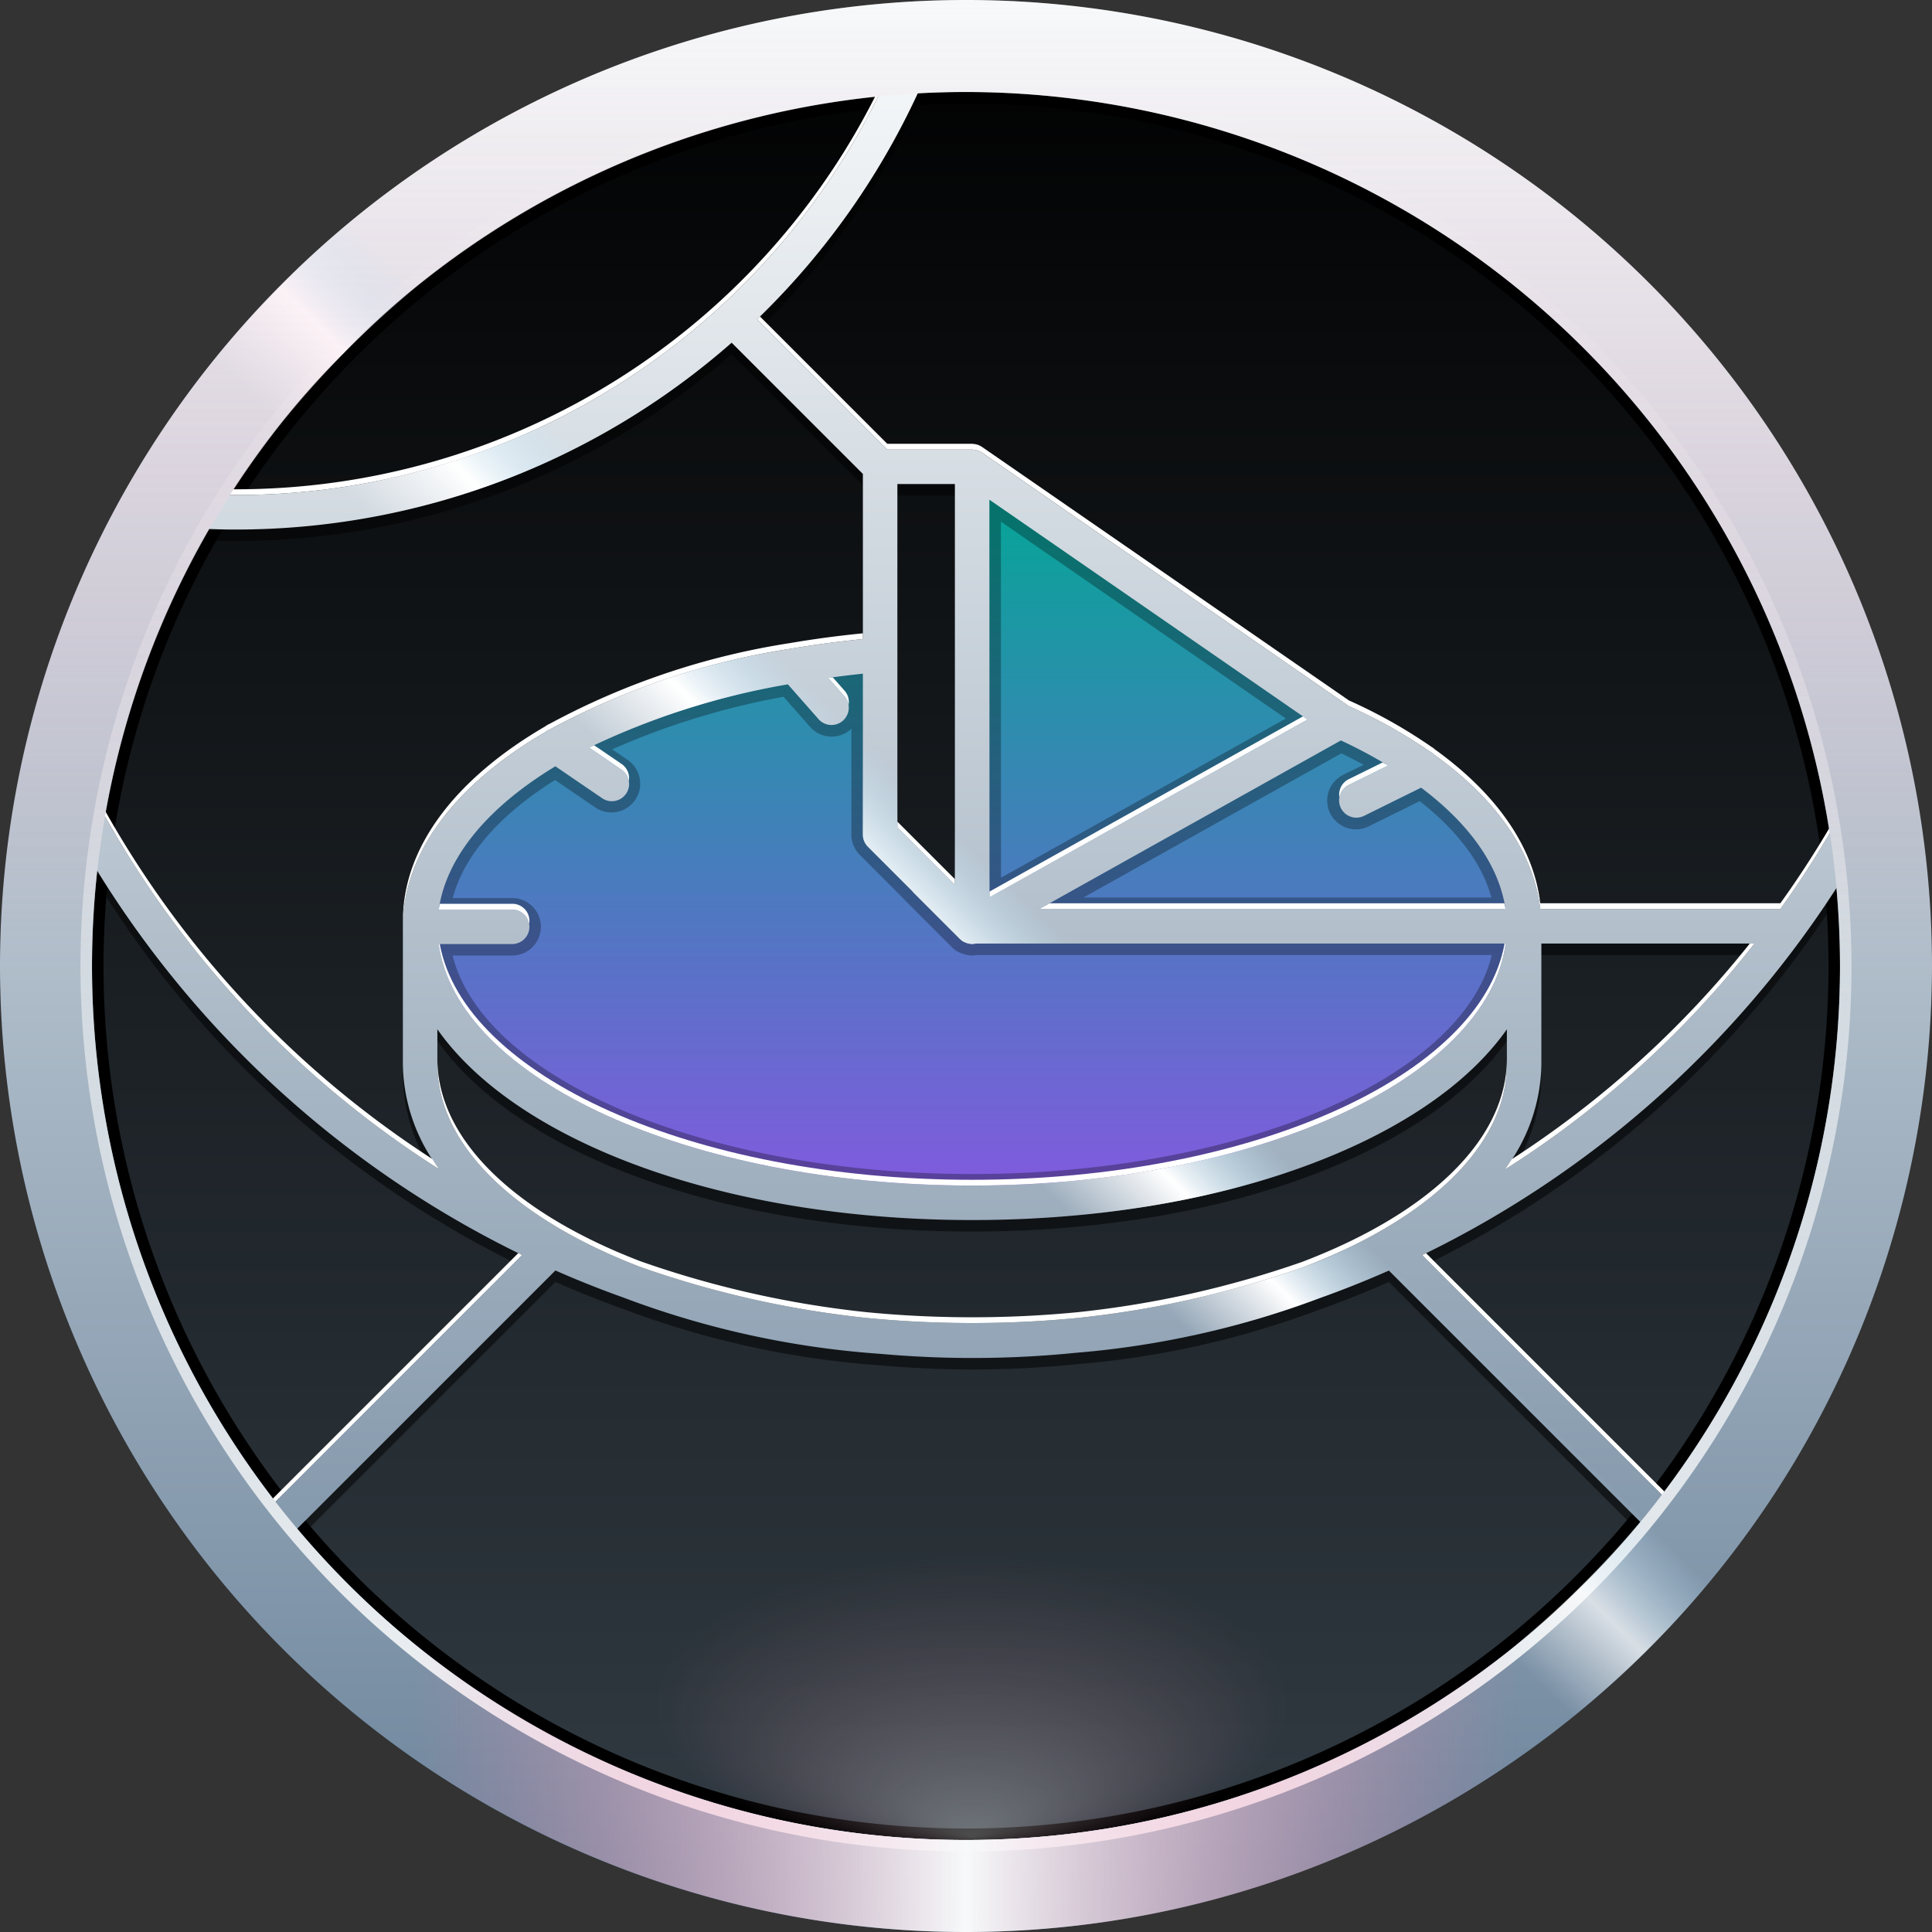 <svg xmlns="http://www.w3.org/2000/svg" xmlns:xlink="http://www.w3.org/1999/xlink" width="168" height="168" viewBox="0 0 168 168"><rect x="0" y="0" width="168" height="168" fill="#333333" stroke="none"/><defs><style>.cls-1{fill:url(#linear-gradient);}.cls-2,.cls-6{opacity:0.3;}.cls-3{fill:url(#radial-gradient);}.cls-4{opacity:0.5;}.cls-5{fill:url(#New_Gradient_Swatch_4);}.cls-7{fill:url(#New_Gradient_Swatch_1);}.cls-8{fill:#fff;}.cls-9{fill:url(#linear-gradient-2);}.cls-10{fill:url(#linear-gradient-3);}.cls-11{fill:url(#linear-gradient-4);}.cls-12{fill:url(#linear-gradient-5);}.cls-13{fill:url(#linear-gradient-6);}.cls-14{fill:url(#linear-gradient-7);}.cls-15{fill:url(#linear-gradient-8);}.cls-16{fill:url(#linear-gradient-9);}.cls-17{opacity:0.7;fill:url(#linear-gradient-10);}.cls-18{fill:url(#linear-gradient-11);}.cls-19{opacity:0.4;fill:url(#linear-gradient-12);}</style><linearGradient id="linear-gradient" x1="84" y1="168" x2="84" gradientUnits="userSpaceOnUse"><stop offset="0" stop-color="#333d45"/><stop offset="0.999"/></linearGradient><radialGradient id="radial-gradient" cx="-477.161" cy="1931.346" fy="1949.401" r="20.267" gradientTransform="translate(1038.855 -1668.831) scale(2 0.938)" gradientUnits="userSpaceOnUse"><stop offset="0" stop-color="#fff"/><stop offset="0.68" stop-color="#e78bad" stop-opacity="0"/></radialGradient><linearGradient id="New_Gradient_Swatch_4" x1="84.533" y1="104.591" x2="84.533" y2="40.591" gradientUnits="userSpaceOnUse"><stop offset="0" stop-color="#8359df"/><stop offset="1" stop-color="#00a894"/></linearGradient><linearGradient id="New_Gradient_Swatch_1" x1="84.533" y1="166.046" x2="84.533" y2="3.046" gradientUnits="userSpaceOnUse"><stop offset="0" stop-color="#688199"/><stop offset="1" stop-color="#f7f9fa"/></linearGradient><linearGradient id="linear-gradient-2" x1="16.563" y1="40.785" x2="39.986" y2="17.362" gradientUnits="userSpaceOnUse"><stop offset="0.25" stop-color="#f7f9fa" stop-opacity="0"/><stop offset="0.5" stop-color="#fff"/><stop offset="0.75" stop-color="#bee6fa" stop-opacity="0"/></linearGradient><linearGradient id="linear-gradient-3" x1="61.969" y1="86.191" x2="85.392" y2="62.768" xlink:href="#linear-gradient-2"/><linearGradient id="linear-gradient-4" x1="88.009" y1="112.231" x2="111.432" y2="88.808" xlink:href="#linear-gradient-2"/><linearGradient id="linear-gradient-5" x1="26.341" y1="50.563" x2="49.764" y2="27.14" xlink:href="#linear-gradient-2"/><linearGradient id="linear-gradient-6" x1="110.323" y1="134.544" x2="133.745" y2="111.121" xlink:href="#linear-gradient-2"/><linearGradient id="linear-gradient-7" x1="84" y1="168" x2="84" y2="0" xlink:href="#New_Gradient_Swatch_1"/><linearGradient id="linear-gradient-8" x1="84" y1="161" x2="84" y2="7" gradientUnits="userSpaceOnUse"><stop offset="0" stop-color="#f7f9fa"/><stop offset="1" stop-color="#f7f9fa" stop-opacity="0"/></linearGradient><linearGradient id="linear-gradient-9" x1="36" y1="155.436" x2="132" y2="155.436" gradientUnits="userSpaceOnUse"><stop offset="0" stop-color="#e8749f" stop-opacity="0"/><stop offset="0.5" stop-color="#f7f9fa"/><stop offset="1" stop-color="#e8749f" stop-opacity="0"/></linearGradient><linearGradient id="linear-gradient-10" x1="127.736" y1="151.958" x2="151.159" y2="128.535" xlink:href="#linear-gradient-2"/><linearGradient id="linear-gradient-11" x1="16.043" y1="40.264" x2="39.465" y2="16.841" xlink:href="#linear-gradient-2"/><linearGradient id="linear-gradient-12" x1="84" y1="84" x2="84" gradientUnits="userSpaceOnUse"><stop offset="0" stop-color="#e8749f" stop-opacity="0"/><stop offset="1" stop-color="#f7f9fa"/></linearGradient></defs><g id="Layer_2" data-name="Layer 2"><g id="Layer_1-2" data-name="Layer 1"><path id="base_bkgd" data-name="base bkgd" class="cls-1" d="M84,168a84,84,0,1,1,84-84A84.095,84.095,0,0,1,84,168Z"/><g id="border_shadow" data-name="border shadow"><path d="M84,9A75,75,0,1,1,9,84,75.085,75.085,0,0,1,84,9m0-1a76,76,0,1,0,76,76A76.086,76.086,0,0,0,84,8Z"/></g><g id="elipse" class="cls-2"><ellipse class="cls-3" cx="84.533" cy="141.806" rx="40.533" ry="19"/></g><path class="cls-4" d="M164.5,69.845l.017-.033-.104-.514c-.274-1.353-.591-2.688-.931-4.013-.034-.131-.072-.26-.107-.391q-.443-1.69-.953-3.35c-.066-.214-.137-.425-.205-.638q-.489-1.539-1.034-3.049c-.085-.234-.172-.467-.259-.7q-.552-1.48-1.158-2.931c-.095-.228-.19-.456-.287-.683q-.629-1.467-1.313-2.901c-.096-.202-.189-.406-.287-.607q-.73-1.5-1.52-2.962c-.08-.148-.155-.299-.236-.447-.609-1.114-1.238-2.215-1.897-3.295l-.01-.017q-.982-1.611-2.034-3.17c-.285-.424-.589-.835-.882-1.252-.39-.554-.775-1.111-1.178-1.655-.469-.634-.955-1.253-1.441-1.874-.232-.294-.459-.592-.694-.883-.59-.732-1.197-1.449-1.811-2.16-.122-.14-.242-.282-.365-.421A81.311,81.311,0,0,0,84.533,4.046c-.871,0-1.732.039-2.596.066l.001-.002-.067.004A80.926,80.926,0,0,0,44.47,14.616q-.557.314-1.108.638c-.505.297-1.011.591-1.509.898q-1.224.753-2.418,1.552c-.337.225-.671.455-1.005.685q-1.157.795-2.287,1.628c-.142.104-.287.205-.428.311-.914.685-1.809,1.395-2.694,2.118q-.286.234-.569.469c-.898.748-1.786,1.511-2.653,2.299-.049.044-.096.09-.144.135q-1.23,1.123-2.414,2.301c-.171.169-.344.338-.513.509q-1.175,1.185-2.306,2.418c-.204.223-.402.452-.604.677q-.826.925-1.626,1.877c-.26.309-.523.616-.779.929q-.897,1.1-1.758,2.236c-.359.472-.708.951-1.056,1.43q-.382.526-.755,1.06-1.208,1.719-2.331,3.5c-.026.041-.052.081-.078.122q-.648,1.035-1.264,2.091c-.016.027-.033.054-.049.081l-1.207,2.068.018.002c-.356.653-.685,1.322-1.023,1.985-.143.279-.289.555-.429.836-.372.75-.726,1.509-1.075,2.272-.167.365-.335.729-.496,1.096q-.491,1.115-.947,2.248-.233.576-.456,1.155-.448,1.157-.863,2.33c-.125.355-.243.712-.362,1.069-.28.834-.554,1.67-.808,2.516-.076.254-.144.511-.218.766-.653,2.257-1.22,4.549-1.679,6.881l-.002.008A81.5,81.5,0,1,0,164.5,69.845ZM84.545,7.085a78.667,78.667,0,0,1,58.854,26.609c.102.116.202.234.303.35q.929,1.061,1.823,2.155c.208.256.408.52.612.779.493.622.986,1.244,1.461,1.882.68.916,1.345,1.844,1.985,2.79.076.112.147.23.222.343.607.906,1.198,1.823,1.768,2.755.114.185.22.376.332.562.522.871,1.032,1.75,1.521,2.643.112.204.218.41.328.615q.716,1.335,1.384,2.699c.099.204.197.409.294.613q.665,1.396,1.278,2.821c.08.187.161.374.24.561q.63,1.502,1.198,3.033c.052.141.107.279.158.42q.629,1.725,1.182,3.486l.011.033q1.095,3.513,1.856,7.165a87.509,87.509,0,0,1-6.54,10.646H133.935c-.564-4.876-3.777-9.513-9.181-13.394a1.507,1.507,0,0,0-.305-.224,43.913,43.913,0,0,0-7.146-4.016L85.386,40.357l-.007-.003a1.493,1.493,0,0,0-.327-.165c-.029-.011-.059-.019-.089-.027a1.486,1.486,0,0,0-.276-.055c-.033-.003-.065-.009-.098-.01-.019-.001-.037-.006-.056-.006H77.154L65.833,28.77A65.615,65.615,0,0,0,80.659,7.19C81.948,7.126,83.243,7.085,84.545,7.085ZM44.533,80.091H38.152c.661-4.62,4.342-8.946,10.14-12.457l4.069,2.777a1.5,1.5,0,0,0,1.691-2.478L51.234,66.01a64.615,64.615,0,0,1,17.278-5.504l2.681,3.041a1.5,1.5,0,0,0,2.25-1.984L72.02,59.948c.993-.136,1.994-.262,3.013-.366V73.569a1.501,1.501,0,0,0,.44,1.061L79.33,78.487a1.582,1.582,0,0,0,.143.165l3.991,3.991.002.002.007.007c.007.007.017.01.024.017a1.511,1.511,0,0,0,.278.216c.019.011.04.015.059.025.043.022.087.037.132.055a1.469,1.469,0,0,0,.293.09,1.441,1.441,0,0,0,.145.019c.043.004.086.017.129.017a1.437,1.437,0,0,0,.188-.024c.041-.005.081-.007.122-.015l.019-.006h46.065c-1.557,11.73-21.764,21.045-46.392,21.045-24.597,0-44.783-9.291-46.385-21h6.385a1.5,1.5,0,0,0,0-3Zm33.5-7.144V43.091h5v34.856Zm8.001-28.496L113.7,63.57l-10.657,5.957L86.044,79.028ZM116.6,65.386a43.486,43.486,0,0,1,4.1,2.18l-3.421,1.69a1.5,1.5,0,1,0,1.329,2.69l4.965-2.453c4.231,3.173,6.789,6.806,7.344,10.553H90.372ZM84.533,107.091c21.642,0,39.626-6.81,46.5-16.588v3.043c0,7.17-6.975,13.562-17.805,17.685a86.473,86.473,0,0,1-19.5,4.371c-2.973.29-6.047.444-9.195.444-3.12,0-6.167-.152-9.117-.437a86.481,86.481,0,0,1-19.752-4.444c-10.731-4.125-17.632-10.488-17.632-17.619V90.503C44.908,100.281,62.891,107.091,84.533,107.091Zm49.5-13.545v-10.5h18.531a86.217,86.217,0,0,1-21.72,19.662A15.471,15.471,0,0,0,134.033,93.546ZM19.459,41.723c.061-.091.125-.181.187-.272A79.029,79.029,0,0,1,67.582,8.949c.021-.004.042-.01.064-.014,1.022-.227,2.051-.43,3.085-.616.263-.047.528-.087.792-.131.643-.109,1.29-.207,1.938-.3.469-.066.937-.134,1.407-.191.353-.044.709-.078,1.063-.118.451-.049.901-.102,1.354-.144A62.277,62.277,0,0,1,20.397,44.046c-.774,0-1.567-.019-2.41-.056C18.467,43.227,18.954,42.469,19.459,41.723Zm-9.188,18.433c.097-.283.188-.569.289-.851.272-.765.562-1.52.857-2.272.142-.361.281-.724.428-1.083.294-.721.602-1.434.917-2.143q.244-.55.496-1.096.496-1.07,1.019-2.124c.16-.319.324-.634.488-.951.386-.746.777-1.489,1.185-2.221.097-.174.2-.345.298-.518,1.512.1,2.857.15,4.148.15A65.299,65.299,0,0,0,63.622,30.801L75.033,42.212V56.572q-3.131.309-6.096.809a1.604,1.604,0,0,0-.199.034,64.768,64.768,0,0,0-20.956,7.033,1.477,1.477,0,0,0-.357.208c-7.762,4.519-12.393,10.462-12.393,16.936V93.546a15.461,15.461,0,0,0,3.169,9.136A86.504,86.504,0,0,1,7.722,69.38,77.769,77.769,0,0,1,10.271,60.156Zm-4.238,25.39A78.789,78.789,0,0,1,6.88,74.074a89.238,89.238,0,0,0,38.52,36.058L22.265,133.268A78.082,78.082,0,0,1,6.033,85.546Zm78.5,78.5A78.367,78.367,0,0,1,24.14,135.634l24.158-24.158q2.891,1.276,5.88,2.343a78.605,78.605,0,0,0,22.33,4.904c2.655.236,5.334.363,8.036.363q4.555,0,9.021-.453a78.146,78.146,0,0,0,21.097-4.723q3.105-1.104,6.112-2.427l24.151,24.151A78.368,78.368,0,0,1,84.533,164.046Zm62.269-30.779-23.128-23.128a89.239,89.239,0,0,0,38.517-36.034,78.236,78.236,0,0,1-15.389,59.162Z"/><path class="cls-5" d="M116.532,62.707l.001-.002-32-22.114v40l-4-4v-.022l-4-4V56.935c-22.698,1.905-40,11.766-40,23.656,0,13.255,21.49,24,48,24s48-10.745,48-24C132.533,73.484,126.35,67.102,116.532,62.707Z"/><path class="cls-6" d="M84.533,104.591c26.51,0,48-10.745,48-24,0-7.107-6.183-13.49-16.001-17.884l.001-.002-32-22.114v40l-4-4v-.022l-4-4V56.935c-22.698,1.905-40,11.766-40,23.656C36.533,93.846,58.024,104.591,84.533,104.591Zm32.105-39.081q.977.469,1.936.99l-1.739.859a2.5,2.5,0,1,0,2.215,4.482l4.407-2.177c3.313,2.597,5.443,5.465,6.23,8.381H94.211Zm-4.828-3.03L87.044,76.325,87.035,45.36ZM74.033,59.698v.021l-.018-.02Zm-29.5,18.393h-5.16c.962-3.672,4.008-7.193,8.891-10.265l3.533,2.411a2.501,2.501,0,0,0,2.819-4.131l-1.384-.944a65.727,65.727,0,0,1,14.905-4.571l2.306,2.616a2.5,2.5,0,0,0,3.529.222c.021-.019.042-.037.061-.057v9.196a2.517,2.517,0,0,0,.733,1.768l3.813,3.814a2.572,2.572,0,0,0,.187.208l4.096,4.093.026.016a2.47,2.47,0,0,0,.387.284l.117.061s.138.056.19.075a2.412,2.412,0,0,0,.5.151,1.688,1.688,0,0,0,.194.025l.166.026h.092a2.138,2.138,0,0,0,.341-.035l.082-.01h44.765c-2.632,10.768-22.035,19.045-45.188,19.045-23.103,0-42.499-8.257-45.175-19h5.175a2.5,2.5,0,0,0,0-5Z"/><path class="cls-7" d="M164.5,68.845l.017-.033-.104-.514c-.274-1.353-.591-2.688-.931-4.013-.034-.131-.072-.26-.107-.391q-.443-1.69-.953-3.35c-.066-.214-.137-.425-.205-.638q-.489-1.539-1.034-3.049c-.085-.234-.172-.467-.259-.7q-.552-1.48-1.158-2.931c-.095-.228-.19-.456-.287-.683q-.629-1.467-1.313-2.901c-.096-.202-.189-.406-.287-.607q-.73-1.5-1.52-2.962c-.08-.148-.155-.299-.236-.447-.609-1.114-1.238-2.215-1.897-3.295l-.01-.017q-.982-1.611-2.034-3.17c-.285-.424-.589-.835-.882-1.252-.39-.554-.775-1.111-1.178-1.655-.469-.634-.955-1.253-1.441-1.874-.232-.294-.459-.592-.694-.883-.59-.732-1.197-1.449-1.811-2.16-.122-.14-.242-.282-.365-.421A81.311,81.311,0,0,0,84.533,3.046c-.871,0-1.732.039-2.596.066l.001-.002-.067.004A80.926,80.926,0,0,0,44.47,13.616q-.557.314-1.108.638c-.505.297-1.011.591-1.509.898q-1.224.753-2.418,1.552c-.337.225-.671.455-1.005.685q-1.157.795-2.287,1.628c-.142.104-.287.205-.428.311-.914.685-1.809,1.395-2.694,2.118q-.286.234-.569.469c-.898.748-1.786,1.511-2.653,2.299-.049.044-.096.09-.144.135q-1.23,1.123-2.414,2.301c-.171.169-.344.338-.513.509q-1.175,1.185-2.306,2.418c-.204.223-.402.452-.604.677q-.826.925-1.626,1.877c-.26.309-.523.616-.779.929q-.897,1.1-1.758,2.236c-.359.472-.708.951-1.056,1.43q-.382.526-.755,1.06-1.208,1.719-2.331,3.5c-.026.041-.052.081-.078.122q-.648,1.035-1.264,2.091c-.016.027-.033.054-.049.081l-1.207,2.068.018.002c-.356.653-.685,1.322-1.023,1.985-.143.279-.289.555-.429.836-.372.75-.726,1.509-1.075,2.272-.167.365-.335.729-.496,1.096q-.491,1.115-.947,2.248-.233.576-.456,1.155-.448,1.157-.863,2.33c-.125.355-.243.712-.362,1.069-.28.834-.554,1.67-.808,2.516-.076.254-.144.511-.218.766-.653,2.257-1.22,4.549-1.679,6.881l-.002.008A81.5,81.5,0,1,0,164.5,68.845ZM84.545,6.085a78.667,78.667,0,0,1,58.854,26.609c.102.116.202.234.303.35q.929,1.061,1.823,2.155c.208.256.408.52.612.779.493.622.986,1.244,1.461,1.882.68.916,1.345,1.844,1.985,2.79.076.112.147.23.222.343.607.906,1.198,1.823,1.768,2.755.114.185.22.376.332.562.522.871,1.032,1.75,1.521,2.643.112.204.218.41.328.615q.716,1.335,1.384,2.699c.099.204.197.409.294.613q.665,1.396,1.278,2.821c.08.187.161.374.24.561q.63,1.502,1.198,3.033c.052.141.107.279.158.42q.629,1.725,1.182,3.486l.011.033q1.095,3.513,1.856,7.165a87.509,87.509,0,0,1-6.54,10.646H133.935c-.564-4.876-3.777-9.513-9.181-13.394a1.507,1.507,0,0,0-.305-.224,43.913,43.913,0,0,0-7.146-4.016L85.386,39.357l-.007-.003a1.493,1.493,0,0,0-.327-.165c-.029-.011-.059-.019-.089-.027a1.486,1.486,0,0,0-.276-.055c-.033-.003-.065-.009-.098-.01-.019-.001-.037-.006-.056-.006H77.154L65.833,27.77A65.615,65.615,0,0,0,80.659,6.19C81.948,6.126,83.243,6.085,84.545,6.085ZM44.533,79.091H38.152c.661-4.62,4.342-8.946,10.14-12.457l4.069,2.777a1.5,1.5,0,0,0,1.691-2.478L51.234,65.01a64.615,64.615,0,0,1,17.278-5.504l2.681,3.041a1.5,1.5,0,0,0,2.25-1.984L72.02,58.948c.993-.136,1.994-.262,3.013-.366V72.569a1.501,1.501,0,0,0,.44,1.061L79.33,77.487a1.582,1.582,0,0,0,.143.165l3.991,3.991.002.002.007.007c.007.007.017.01.024.017a1.511,1.511,0,0,0,.278.216c.019.011.04.015.059.025.043.022.087.037.132.055a1.469,1.469,0,0,0,.293.09,1.441,1.441,0,0,0,.145.019c.043.004.086.017.129.017a1.437,1.437,0,0,0,.188-.024c.041-.005.081-.007.122-.015l.019-.006h46.065c-1.557,11.73-21.764,21.045-46.392,21.045-24.597,0-44.783-9.291-46.385-21h6.385a1.5,1.5,0,0,0,0-3Zm33.5-7.144V42.091h5v34.856Zm8.001-28.496L113.7,62.57l-10.657,5.957L86.044,78.028ZM116.6,64.386a43.486,43.486,0,0,1,4.1,2.18l-3.421,1.69a1.5,1.5,0,1,0,1.329,2.69l4.965-2.453c4.231,3.173,6.789,6.806,7.344,10.553H90.372ZM84.533,106.091c21.642,0,39.626-6.81,46.5-16.588v3.043c0,7.17-6.975,13.562-17.805,17.685a86.473,86.473,0,0,1-19.5,4.371c-2.973.29-6.047.444-9.195.444-3.12,0-6.167-.152-9.117-.437a86.481,86.481,0,0,1-19.752-4.444c-10.731-4.125-17.632-10.488-17.632-17.619V89.503C44.908,99.281,62.891,106.091,84.533,106.091Zm49.5-13.545v-10.5h18.531a86.217,86.217,0,0,1-21.72,19.662A15.471,15.471,0,0,0,134.033,92.546ZM19.459,40.723c.061-.091.125-.181.187-.272A79.029,79.029,0,0,1,67.582,7.949c.021-.004.042-.01.064-.014,1.022-.227,2.051-.43,3.085-.616.263-.047.528-.087.792-.131.643-.109,1.29-.207,1.938-.3.469-.066.937-.134,1.407-.191.353-.044.709-.078,1.063-.118.451-.049.901-.102,1.354-.144A62.277,62.277,0,0,1,20.397,43.046c-.774,0-1.567-.019-2.41-.056C18.467,42.227,18.954,41.469,19.459,40.723Zm-9.188,18.433c.097-.283.188-.569.289-.851.272-.765.562-1.52.857-2.272.142-.361.281-.724.428-1.083.294-.721.602-1.434.917-2.143q.244-.55.496-1.096.496-1.07,1.019-2.124c.16-.319.324-.634.488-.951.386-.746.777-1.489,1.185-2.221.097-.174.2-.345.298-.518,1.512.1,2.857.15,4.148.15A65.299,65.299,0,0,0,63.622,29.801L75.033,41.212V55.572q-3.131.309-6.096.809a1.604,1.604,0,0,0-.199.034,64.768,64.768,0,0,0-20.956,7.033,1.477,1.477,0,0,0-.357.208c-7.762,4.519-12.393,10.462-12.393,16.936V92.546a15.461,15.461,0,0,0,3.169,9.136A86.504,86.504,0,0,1,7.722,68.38,77.769,77.769,0,0,1,10.271,59.156Zm-4.238,25.39A78.789,78.789,0,0,1,6.88,73.074a89.238,89.238,0,0,0,38.52,36.058L22.265,132.268A78.082,78.082,0,0,1,6.033,84.546Zm78.5,78.5A78.367,78.367,0,0,1,24.14,134.634l24.158-24.158q2.891,1.276,5.88,2.343a78.605,78.605,0,0,0,22.33,4.904c2.655.236,5.334.363,8.036.363q4.555,0,9.021-.453a78.146,78.146,0,0,0,21.097-4.723q3.105-1.104,6.112-2.427l24.151,24.151A78.368,78.368,0,0,1,84.533,163.046Zm62.269-30.779-23.128-23.128a89.239,89.239,0,0,0,38.517-36.034,78.236,78.236,0,0,1-15.389,59.162Z"/><g id="top_highlight" data-name="top highlight"><polygon class="cls-8" points="86.044 78.028 103.043 68.527 113.7 62.57 113.3 62.293 103.043 68.027 86.044 77.528 86.034 43.452 86.034 43.452 86.044 78.028"/><path class="cls-8" d="M131.033,92.546v-.5c0,7.17-6.975,13.562-17.805,17.685a86.473,86.473,0,0,1-19.5,4.371c-2.973.29-6.047.444-9.195.444-3.12,0-6.167-.152-9.117-.437a86.481,86.481,0,0,1-19.752-4.444c-10.731-4.125-17.632-10.488-17.632-17.619v.5c0,7.131,6.901,13.494,17.632,17.619a86.481,86.481,0,0,0,19.752,4.444c2.95.285,5.997.437,9.117.437,3.147,0,6.221-.154,9.195-.444a86.473,86.473,0,0,0,19.5-4.371C124.058,106.108,131.033,99.716,131.033,92.546Z"/><path class="cls-8" d="M116.47,69.343a1.495,1.495,0,0,1,.809-1.087l3.421-1.69c-.151-.091-.317-.177-.471-.267l-2.95,1.457A1.495,1.495,0,0,0,116.47,69.343Z"/><path class="cls-8" d="M131.461,100.8c-.197.305-.398.609-.616.909a86.217,86.217,0,0,0,21.72-19.662h-.41A86.202,86.202,0,0,1,131.461,100.8Z"/><path class="cls-8" d="M90.372,79.046h40.545c-.025-.168-.075-.333-.108-.5H91.266Z"/><path class="cls-8" d="M124.005,108.971c-.111.055-.22.114-.332.169l23.128,23.128a78.082,78.082,0,0,0,16.231-47.721c0-.088-.005-.176-.005-.264a78.082,78.082,0,0,1-16.227,47.485Z"/><path class="cls-8" d="M77.154,39.091h7.379c.019,0,.037.005.056.006.033.001.065.006.098.01a1.486,1.486,0,0,1,.276.055c.03.009.059.017.089.027a1.493,1.493,0,0,1,.327.165l.007.003,31.916,22.055a43.913,43.913,0,0,1,7.146,4.016,1.507,1.507,0,0,1,.305.224c5.404,3.881,8.617,8.518,9.181,13.394h20.881a87.509,87.509,0,0,0,6.54-10.646c-.025-.117-.057-.232-.082-.35a87.541,87.541,0,0,1-6.459,10.495H133.935c-.564-4.876-3.777-9.513-9.181-13.394a1.507,1.507,0,0,0-.305-.224,43.913,43.913,0,0,0-7.146-4.016L85.386,38.857l-.007-.003a1.493,1.493,0,0,0-.327-.165c-.029-.011-.059-.019-.089-.027a1.486,1.486,0,0,0-.276-.055c-.033-.003-.065-.009-.098-.01-.019-.001-.037-.006-.056-.006H77.154L66.081,27.518c-.084.082-.164.17-.248.251Z"/><path class="cls-8" d="M84.533,162.546a78.357,78.357,0,0,1-60.163-28.143l-.23.231a78.392,78.392,0,0,0,120.786,0l-.23-.231A78.357,78.357,0,0,1,84.533,162.546Z"/><path class="cls-8" d="M4.572,68.812l.002-.008c.459-2.332,1.026-4.624,1.679-6.881.074-.255.142-.512.218-.766.254-.845.528-1.682.808-2.516.12-.357.238-.714.362-1.069q.413-1.174.863-2.33.224-.58.456-1.155.458-1.132.947-2.248c.162-.367.329-.731.496-1.096.349-.763.703-1.522,1.075-2.272.14-.281.286-.557.429-.836.339-.664.667-1.333,1.023-1.985l-.018-.002L14.12,43.58c.016-.027.033-.054.049-.081q.618-1.055,1.264-2.091c.026-.041.053-.081.078-.122q1.121-1.782,2.331-3.5.374-.533.755-1.06c.349-.48.698-.959,1.056-1.43q.862-1.135,1.758-2.236c.256-.313.518-.62.779-.929q.8-.952,1.626-1.877c.202-.225.4-.454.604-.677q1.129-1.236,2.306-2.418c.17-.171.342-.339.513-.509q1.186-1.175,2.414-2.301c.049-.044.096-.09.144-.135.867-.788,1.754-1.551,2.653-2.299q.284-.236.569-.469c.885-.723,1.781-1.434,2.694-2.118.141-.106.286-.206.428-.311q1.129-.835,2.287-1.628c.334-.23.668-.46,1.005-.685q1.197-.796,2.418-1.552c.498-.307,1.004-.602,1.509-.898q.552-.323,1.108-.638A80.926,80.926,0,0,1,81.871,3.114l.067-.004-.001.002c.864-.027,1.726-.066,2.596-.066a81.311,81.311,0,0,1,61.278,27.855c.123.139.243.281.365.421.615.71,1.221,1.428,1.811,2.16.235.291.463.588.694.883.486.62.973,1.239,1.441,1.874.403.543.788,1.101,1.178,1.655.293.418.596.829.882,1.252q1.053,1.559,2.034,3.17l.01.017c.658,1.081,1.288,2.181,1.897,3.295.081.148.156.299.236.447q.789,1.463,1.52,2.962c.098.201.191.405.287.607q.684,1.435,1.313,2.901c.097.227.192.455.287.683q.606,1.451,1.158,2.931c.087.233.174.465.259.7q.547,1.51,1.034,3.049c.068.213.139.424.205.638q.512,1.659.953,3.35c.034.131.073.26.107.391.34,1.325.656,2.66.931,4.013l.104.514-.017.033a81.577,81.577,0,0,1,1.527,15.449c0-.083.006-.164.006-.247A81.54,81.54,0,0,0,164.5,68.345l.017-.033-.104-.514c-.274-1.353-.591-2.688-.931-4.013-.034-.131-.072-.26-.107-.391q-.443-1.69-.953-3.35c-.066-.214-.137-.425-.205-.638q-.489-1.539-1.034-3.049c-.085-.234-.172-.467-.259-.7q-.552-1.48-1.158-2.931c-.095-.228-.19-.456-.287-.683q-.629-1.467-1.313-2.901c-.096-.202-.189-.406-.287-.607q-.73-1.5-1.52-2.962c-.08-.148-.155-.299-.236-.447-.609-1.114-1.238-2.215-1.897-3.295l-.01-.017q-.982-1.611-2.034-3.17c-.285-.424-.589-.835-.882-1.252-.39-.554-.775-1.111-1.178-1.655-.469-.634-.955-1.253-1.441-1.874-.232-.294-.459-.592-.694-.883-.59-.732-1.197-1.449-1.811-2.16-.122-.14-.242-.282-.365-.421A81.311,81.311,0,0,0,84.533,2.546c-.871,0-1.732.039-2.596.066l.001-.002-.067.004A80.926,80.926,0,0,0,44.47,13.116q-.557.314-1.108.638c-.505.297-1.011.591-1.509.898q-1.224.753-2.418,1.552c-.337.225-.671.455-1.005.685q-1.157.795-2.287,1.628c-.142.104-.287.205-.428.311-.914.685-1.809,1.395-2.694,2.118q-.286.234-.569.469c-.898.748-1.786,1.511-2.653,2.299-.049.044-.096.09-.144.135q-1.23,1.123-2.414,2.301c-.171.169-.344.338-.513.509q-1.175,1.185-2.306,2.418c-.204.223-.402.452-.604.677q-.826.925-1.626,1.877c-.26.309-.523.616-.779.929q-.897,1.1-1.758,2.236c-.359.472-.708.951-1.056,1.43q-.382.526-.755,1.06-1.208,1.719-2.331,3.5c-.026.041-.052.081-.078.122q-.648,1.035-1.264,2.091c-.016.027-.033.054-.049.081l-1.207,2.068.018.002c-.356.653-.685,1.322-1.023,1.985-.143.279-.289.555-.429.836-.372.75-.726,1.509-1.075,2.272-.167.365-.335.729-.496,1.096q-.491,1.115-.947,2.248-.233.576-.456,1.155-.448,1.157-.863,2.33c-.125.355-.243.712-.362,1.069-.28.834-.554,1.67-.808,2.516-.076.254-.144.511-.218.766-.653,2.257-1.22,4.549-1.679,6.881l-.002.008A81.558,81.558,0,0,0,3.033,84.046c0,.083.006.165.006.247A81.576,81.576,0,0,1,4.572,68.812Z"/><path class="cls-8" d="M38.202,101.683c-.215-.296-.413-.597-.607-.899A86.5,86.5,0,0,1,7.802,68.028c-.025.118-.055.234-.08.352A86.504,86.504,0,0,0,38.202,101.683Z"/><path class="cls-8" d="M20.397,43.046A62.277,62.277,0,0,0,77.286,6.435c-.084.008-.167.018-.251.027A62.269,62.269,0,0,1,20.397,42.546c-.674,0-1.369-.017-2.092-.045-.104.164-.214.325-.317.489C18.83,43.028,19.623,43.046,20.397,43.046Z"/><path class="cls-8" d="M22.265,132.268l23.136-23.136c-.112-.054-.22-.114-.332-.168L22.265,131.768A78.082,78.082,0,0,1,6.038,84.282c0,.088-.005.176-.005.264A78.082,78.082,0,0,0,22.265,132.268Z"/><path class="cls-8" d="M73.443,60.562a1.49,1.49,0,0,1,.348.736,1.491,1.491,0,0,0-.348-1.236l-1.025-1.163c-.131.018-.267.03-.398.048Z"/><path class="cls-8" d="M47.426,63.155c-7.762,4.519-12.393,10.462-12.393,16.936v.5c0-6.474,4.631-12.417,12.393-16.936a1.477,1.477,0,0,1,.357-.208,64.768,64.768,0,0,1,20.956-7.033,1.604,1.604,0,0,1,.199-.034q2.962-.498,6.096-.809v-.5q-3.131.309-6.096.809a1.604,1.604,0,0,0-.199.034,64.768,64.768,0,0,0-20.956,7.033A1.477,1.477,0,0,0,47.426,63.155Z"/><path class="cls-8" d="M44.533,79.091a1.497,1.497,0,0,1,1.475,1.25,1.478,1.478,0,0,0-1.475-1.75h-6.289c-.032.167-.068.333-.092.5Z"/><polygon class="cls-8" points="83.033 76.947 83.033 76.447 78.033 71.448 78.033 71.948 83.033 76.947"/><path class="cls-8" d="M54.052,66.933a1.495,1.495,0,0,1,.63.984,1.498,1.498,0,0,0-.63-1.484l-2.386-1.628c-.142.069-.292.135-.432.205Z"/><path class="cls-8" d="M84.533,103.091c24.629,0,44.836-9.315,46.392-21.045h-.092c-2.057,11.493-22.024,20.545-46.301,20.545-24.245,0-44.19-9.028-46.291-20.5h-.094C39.75,93.8,59.936,103.091,84.533,103.091Z"/></g><g id="_45_highlight" data-name="45 highlight"><path class="cls-9" d="M18.295,42.517c.382-.602.765-1.204,1.164-1.794.061-.091.125-.181.187-.272A79.124,79.124,0,0,1,41.591,18.967l-2.22-2.22c-.316.211-.629.426-.942.641q-1.157.795-2.287,1.628c-.142.104-.287.205-.428.311-.914.685-1.809,1.395-2.694,2.118q-.286.234-.569.469c-.898.748-1.786,1.511-2.653,2.299-.049.044-.096.09-.144.135q-1.23,1.123-2.414,2.301c-.171.169-.344.338-.513.509q-1.175,1.185-2.306,2.418c-.204.223-.402.452-.604.677q-.826.925-1.626,1.877c-.26.309-.523.616-.779.929q-.898,1.1-1.758,2.236c-.359.472-.708.951-1.056,1.43q-.382.526-.755,1.06c-.591.841-1.15,1.705-1.71,2.568Z"/><path class="cls-10" d="M79.473,77.652l3.991,3.991.002.002.007.007c.007.007.017.01.024.017a1.511,1.511,0,0,0,.278.216c.019.011.04.015.059.025.043.022.087.037.132.055a1.467,1.467,0,0,0,.293.09,1.441,1.441,0,0,0,.145.019c.043.004.086.017.129.017a1.437,1.437,0,0,0,.188-.024c.041-.005.081-.007.122-.015l.019-.006H104.67l-3-3H90.372l7.247-4.051-2.205-2.205-9.371,5.238L86.04,63.416l-3.006-3.006V76.947l-5-5V55.409l-3-3v3.163q-3.131.309-6.096.809a1.604,1.604,0,0,0-.199.034,64.768,64.768,0,0,0-20.956,7.033,1.477,1.477,0,0,0-.357.208,36.791,36.791,0,0,0-4.734,3.258L44.82,69.041a33.274,33.274,0,0,1,3.472-2.407l4.069,2.777a1.5,1.5,0,0,0,1.691-2.478L51.234,65.01a64.615,64.615,0,0,1,17.278-5.504l2.681,3.041a1.5,1.5,0,0,0,2.25-1.984L72.02,58.948c.993-.136,1.994-.262,3.013-.366V72.569a1.501,1.501,0,0,0,.44,1.061L79.33,77.487A1.582,1.582,0,0,0,79.473,77.652Z"/><path class="cls-11" d="M118.535,95.911c-8.492,4.412-20.587,7.18-34.002,7.18-1.982,0-3.93-.066-5.847-.184l3.144,3.144c.895.024,1.795.04,2.704.04,14.444,0,27.252-3.036,36.222-7.96Z"/><path class="cls-12" d="M18.796,43.018l2.996,2.997a65.306,65.306,0,0,0,35.516-11.33l-2.153-2.153A62.39,62.39,0,0,1,20.397,43.046C19.878,43.046,19.343,43.035,18.796,43.018Z"/><path class="cls-13" d="M152.334,129.71l-2.175-2.175q-1.596,2.428-3.357,4.732l-23.128-23.128c1.797-.871,3.558-1.811,5.29-2.799l-3.316-3.315a39.032,39.032,0,0,1-12.42,7.207,86.47,86.47,0,0,1-19.5,4.371c-1.022.1-2.059.177-3.103.244l2.799,2.799c.048-.005.095-.008.143-.013a78.146,78.146,0,0,0,21.097-4.723q3.105-1.104,6.112-2.427l24.151,24.151A79.146,79.146,0,0,1,126.578,150.8l2.162,2.161A82.134,82.134,0,0,0,152.334,129.71Z"/></g><path id="border" class="cls-14" d="M84,168a84,84,0,1,1,84-84A84.095,84.095,0,0,1,84,168ZM84,8a76,76,0,1,0,76,76A76.086,76.086,0,0,0,84,8Z"/><g id="border_highlight" data-name="border highlight"><path class="cls-15" d="M84,8A76,76,0,1,1,8,84,76.086,76.086,0,0,1,84,8m0-1a77,77,0,1,0,77,77A77.087,77.087,0,0,0,84,7Z"/></g><path id="outer_pink" data-name="outer pink" class="cls-16" d="M132,152.875V142.871a75.82,75.82,0,0,1-96,0V152.875a83.728,83.728,0,0,0,96,0Z"/><path id="right_glare" data-name="right glare" class="cls-17" d="M153.602,130.978l-5.785-5.785A76.579,76.579,0,0,1,124.22,148.442l5.787,5.787A84.672,84.672,0,0,0,153.602,130.978Z"/><path id="left_glare" data-name="left glare" class="cls-18" d="M13.771,37.993,19.558,43.78A76.577,76.577,0,0,1,42.807,20.183l-5.785-5.785A84.671,84.671,0,0,0,13.771,37.993Z"/><path id="top_halo" data-name="top halo" class="cls-19" d="M84,8a76.086,76.086,0,0,1,76,76h8A84,84,0,0,0,0,84H8A76.086,76.086,0,0,1,84,8Z"/></g></g></svg>
